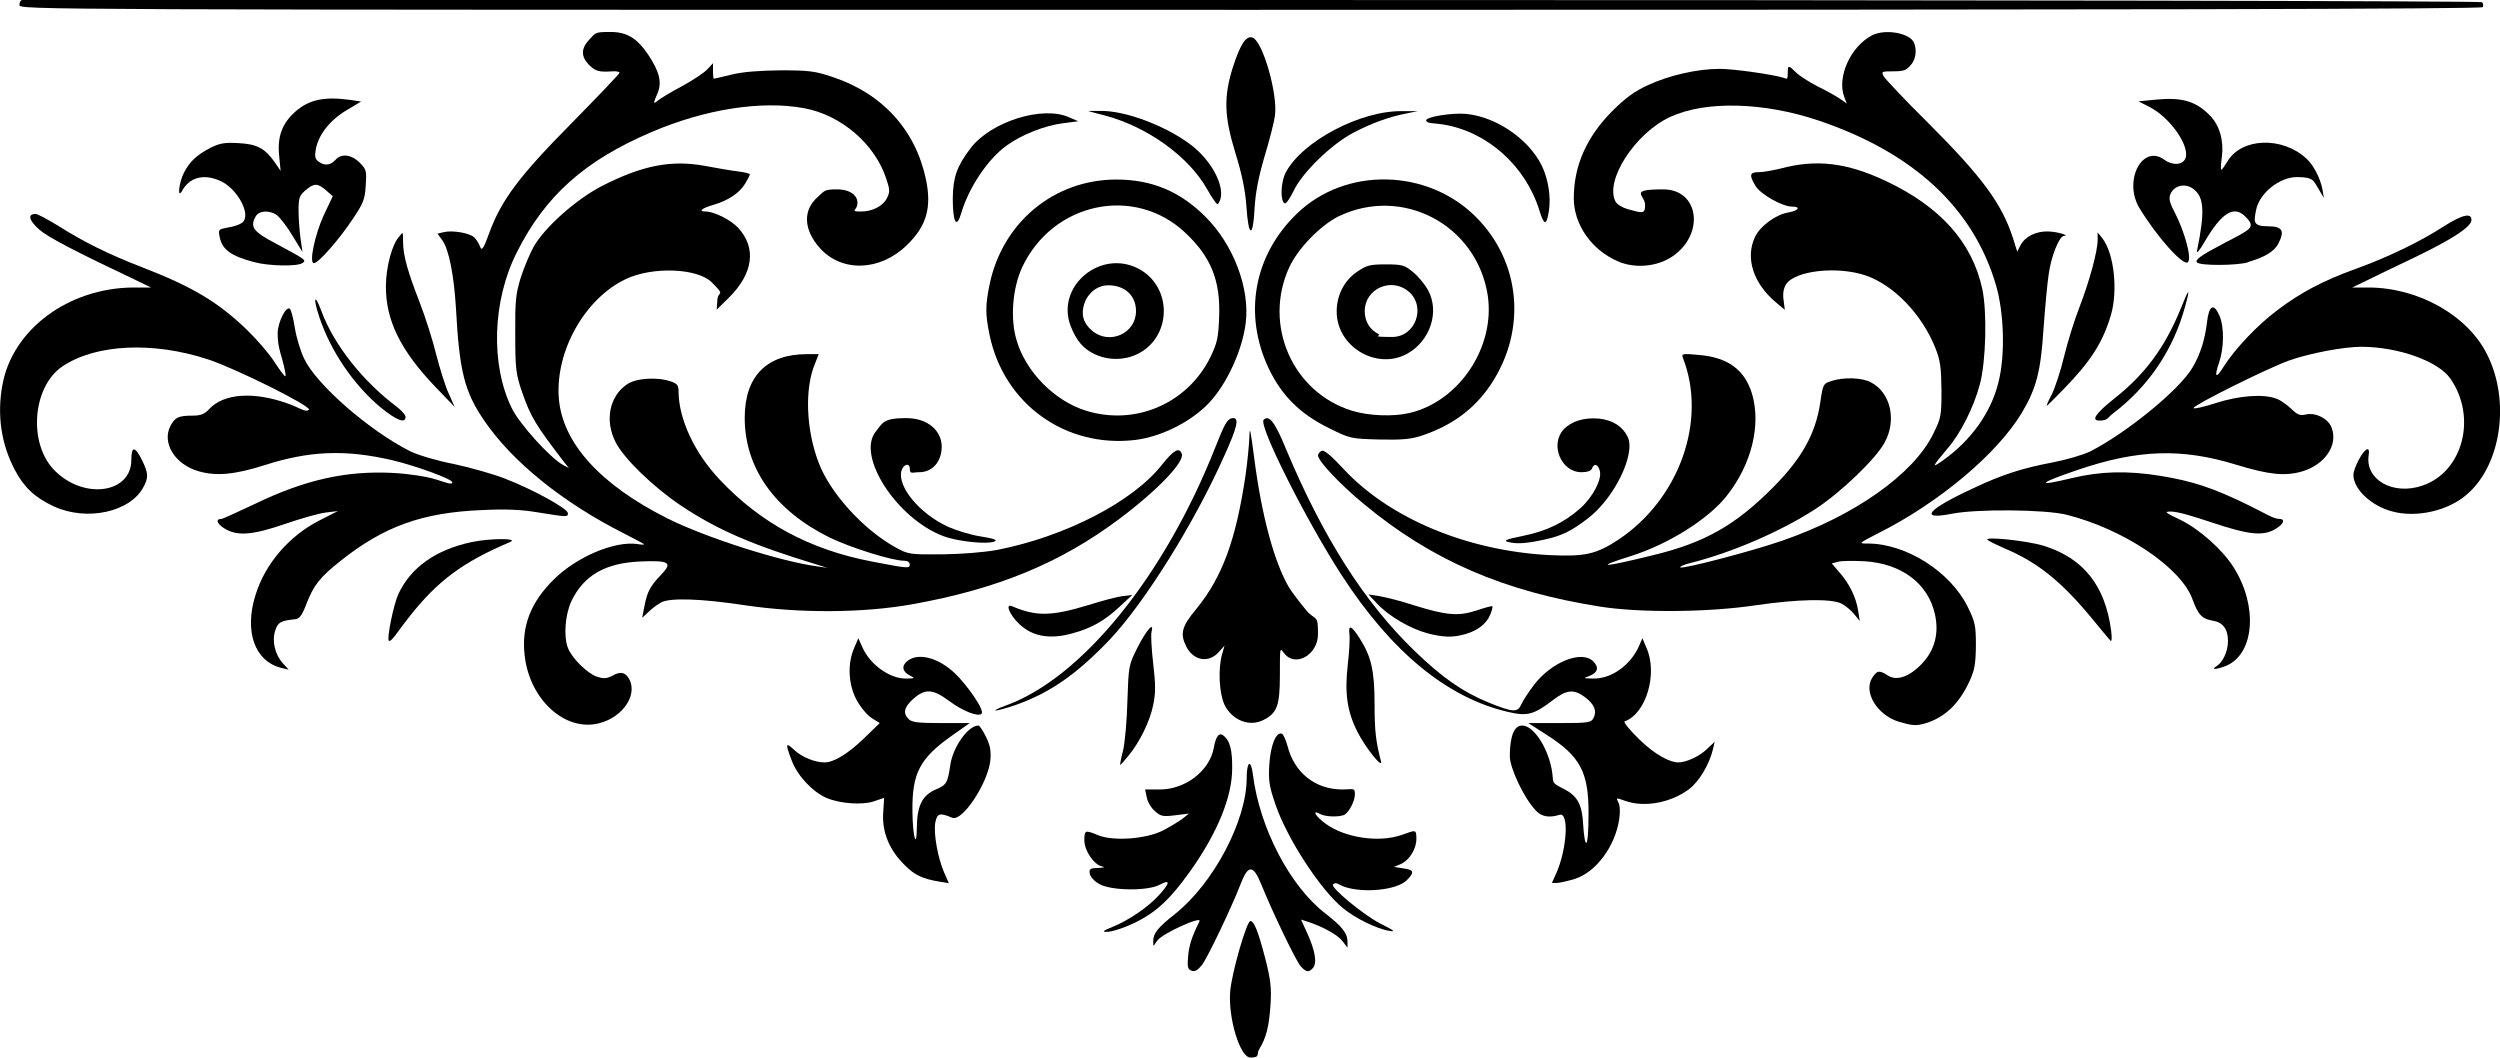 <?xml version="1.0" encoding="UTF-8"?>
<svg id="Layer_1" data-name="Layer 1" xmlns="http://www.w3.org/2000/svg" version="1.1" viewBox="0 0 1016.5 430">
  <defs>
    <style>
      .cls-1 {
        fill: #000;
        stroke-width: 0px;
      }
    </style>
  </defs>
  <path class="cls-1" d="M511.9,426.8c3-4.9,4.1-9.4,4.7-18.4.4-6.7.1-9.9-2.1-18.5-2.9-11.2-4.6-15.4-6.1-15.4s-7.6,21.1-8.2,28.6c-.9,10.8,4,26.9,8.2,26.9s2.4-1.5,3.5-3.2Z"/>
  <path class="cls-1" d="M533.9,393.5c1.7-2,.8-7.1-2.4-14.1l-2.5-5.5,2.2.7c6.1,1.9,12.6,5.4,14.5,7.9l2.2,2.8v-2.4c0-3.4-2.1-6.1-8.9-11.4-14.5-11.1-26.9-34.9-29.6-56.8-.8-6.2-2.5-5.1-2.5,1.7,0,17.2-13.4,42.7-29.1,55.2-7.1,5.6-8.9,7.9-8.9,11.1s.2,1.5,1.8-.4c2.2-2.9,18.2-10.1,17-7.7-3.1,6.3-4.2,9.7-4.6,14.1s-.2,5.4,1.4,6c1.3.5,2.5-.2,4.2-2.3,2.2-2.8,12.2-23.7,15.8-33.1,3-7.8,5.1-7.7,8.3.2,4.5,11.2,14.1,31.1,16,33.3,2.3,2.6,3.4,2.7,5.1.7Z"/>
  <path class="cls-1" d="M561,375.4c-6.7-3.5-20.2-14.6-19-15.8s2.3.1,4.4.9c8,2.8,21.6,1.4,25.6-2.6s2-4.3-2-4.9l-3.2-.5,2.8-1.2c3.5-1.6,6.3-6.1,6.3-10.2s-.3-3.6-6-1.6c-9.2,3.2-22.9,1.2-30.8-4.5-4.3-3.1-5.9-6-2.3-4,2.2,1.1,7.1,1.3,9.6.4,1.9-.8,4.5-5.5,4.5-8.4s-.6-2-5.3-2c-10.9-.1-19.3-6.8-22.1-17.7-.7-2.5-1.7-4.8-2.3-5-2.4-.8-4.6,4.8-5.1,12.6-.4,6.6,0,8.9,2.5,16.2,4.8,14,18.3,34.7,27.5,42.2,5,4.1,13.7,8.4,18.9,9.2,2.7.5,1.8-.2-4-3.1Z"/>
  <path class="cls-1" d="M458.2,376.6c10.6-4.4,16.8-9.8,25.9-22.6,10.9-15.4,16.9-30,16.9-41.5.1-7.4-.9-11.3-3.4-13.3-1.9-1.6-3.2,0-4.1,5-1.7,9.2-11.5,16.8-21.9,16.8h-6s.7,3.3.7,3.3c.3,1.7,1.8,4.3,3.3,5.5,2.3,2.1,3.2,2.3,8.2,1.7l5.6-.7-2.6,2.1c-1.5,1.1-5.1,3.3-8,4.8-6.9,3.5-20.2,4.4-26.3,1.9-5.3-2.2-5.6-2.1-5.6,2.1s3.9,9.9,7.2,10.6c1.4.3.8.5-1.5.6-3.4.1-3.8.4-3.5,2.3.2,1.3,1.8,3.1,3.8,4.2,4.7,2.8,19.8,3,24.7.3,4.3-2.3,4.2-.7-.3,4.2-4.3,4.8-12.3,10.3-19,13-3.7,1.5-4.3,2-2.4,2s5.1-1,8.3-2.3Z"/>
  <path class="cls-1" d="M640.2,357.4c8.7-2.7,16.6-13.3,18.2-24.5.4-2.7.3-5.5-.4-6.7-1-1.9-.9-1.9,2.7-.6,7.8,2.8,18.4.9,25.9-4.6,4.2-3.1,8.4-10.1,9.9-16.4l.7-3-3.4,3.2c-3,2.8-8.2,5.2-11.4,5.2s-9.1-2.8-15.7-9.2c-4-3.9-6.8-7.3-6.1-7.5,8.7-3.1,13.5-19.3,8.9-29.8l-1.7-4-1.3,3c-3.4,7.9-11.3,13.6-18.8,13.4-4-.1-4.1-.1-1.6-1,3.6-1.4,4.2-3.5,1.7-6-4.7-4.7-17,.3-24.1,9.6-2.1,2.8-4.4,6.2-5.1,7.8-1.5,3.5-3.3,3.4-13.2-.6-10.6-4.3-19-10.2-30.2-21-20.5-19.8-37.3-46.3-52.3-82.1-4.5-11-6.9-14.1-9.1-11.9s17.4,41.1,31.8,63.3c20.2,31.1,42.9,49.8,67.7,55.5,7.7,1.8,10.4,1.1,18.2-4.9,5.5-4.2,8.5-4.5,13-1.1,3.8,2.9,4.9,5.6,3.4,8.5-1,1.8-2,2-13.8,2h-12.7s7.5,4.8,7.5,4.8c13.6,8.7,17,15.1,17,31.6s-1.6,14.7-2.2,4.7c-.4-8.1-2.4-11.6-8-14.4s-3.7-2.3-4.8-8c-1.8-9.3-7.5-17.7-12-17.7s-5,8.1-5,12.6,5.6,16.8,10.6,22q3.4,3.7,9.6,1.7c3.9-1.2,3.1,13.5-1.2,23.5l-1.9,4.2h2.2c1.2-.1,4.4-.8,7-1.6Z"/>
  <path class="cls-1" d="M383.9,354.8c-2.6-6-4.4-16-3.6-20.4.8-3.8,1.8-4,6.9-1.9,4.1,1.7,14.6-14.2,15.5-23.5.3-3.7-.1-6-1.8-9.4-1.2-2.5-2.6-4.6-3.1-4.6-4.1,0-10.3,8.6-11.4,16-1.1,7.4-1.5,8.1-5.9,10-5.4,2.3-7.6,6.5-7.7,15.2-.1,9.7-1.7,4.1-1.8-6.3-.2-15.6,3-21.6,16.2-30.9l7.1-5h-11.6c-9.3,0-12-.3-13.2-1.6-2.5-2.4-1.9-4.9,1.9-8.3,4.8-4.2,7.9-4,14.5.9,5.5,4.1,11.8,6.6,13.2,5.2s-6-11.8-10.8-16.4c-6.7-6.4-15-8.6-19.4-5-2.5,2-2,4.4,1.3,6,2,.9,1.7,1.1-1.8,1.1-6.5.1-14.4-5.5-17.6-12.4l-1.8-4-1.7,4c-2.8,6.3-2.4,15,1.1,21.3,1.6,2.9,4.3,6.1,6.1,7.2l3.2,2-6.7,6.5c-6.4,6.1-12,9.5-15.8,9.5s-9-2.1-12.1-4.9c-3.7-3.5-3.9-3-1.2,4.1,2.3,6.2,8.6,12.9,14.3,15.3,5.6,2.3,14.5,2.9,19.2,1.3l4.1-1.4-.4,6.2c-.5,7.8,2.6,15.2,8.8,21.2,4.1,4.1,7.1,5.5,14.2,6.7l3.7.6-1.9-4.3Z"/>
  <path class="cls-1" d="M561.5,309.5c-2.1-8-2.6-12.5-2.6-23.1,0-13.5-1.3-19.3-5.9-26.6-3.5-5.5-4.9-6.1-4.3-1.8.2,1.6-.1,7.2-.7,12.3-1.3,11.4-.3,18.9,3.9,27.2,3.2,6.4,10.5,15.5,9.6,12Z"/>
  <path class="cls-1" d="M458.8,307.3c4.6-5.5,8.8-14.1,10.1-20.7,1-4.7,1-8.3,0-16.7-.7-6-1-11.8-.7-12.9,1.2-4.5-1.9-1.1-5.6,6.1-3.7,7.4-3.7,7.5-4.2,21.9-.2,8-1,17.1-1.8,20.3-.8,3.1-1.3,5.7-1.1,5.7s1.6-1.6,3.3-3.7Z"/>
  <path class="cls-1" d="M782.9,294.1c7.9-2.4,13.7-8,17.9-17.1,2.1-4.6,2.5-7,2.6-14.5,0-8.2-.3-9.6-3.3-15.7-7-14.3-25.1-25.8-40.6-25.8-4,0-3.9,0,4.4-4.3,24.5-12.3,48.3-32.3,58.2-48.9,5.9-9.9,7.7-16.9,8.8-34.2.6-8.3,1.5-18.2,2.1-22.1,1-7.4,4.3-15.5,6.2-15.6,2.7-.1-3.1-1.8-6.6-1.8-4.8-.1-9.2,2.1-11,5.5l-1.4,2.7-1.7-5.4c-4.6-14.2-12.5-24.9-34.7-47.1-9.3-9.2-17.3-17.7-17.9-18.8-1-1.9-.8-2,3.8-2s5.3-.5,7-2.3c2.2-2.3,2.8-6,1.6-9.2-1.6-4.1-11.8-5.9-17.2-3.1-8.7,4.6-14.3,17-11.2,25.1l1,2.6-2.7-1.9c-1.6-1.1-5.7-3.4-9.2-5.1-3.5-1.8-7.4-4.3-8.8-5.7-3-3-3.3-3-3.3.2s-.4,2.4-1.8,2c-4.7-1.4-20.2-3.6-25.9-3.6-9,0-20.5,2.6-29.1,6.6-5.5,2.5-9.2,5.2-14.6,10.6-10.4,10.5-15.6,22.2-15.6,35.4,0,10.6,7.1,20.9,17.8,25.6,6.9,3.1,16.2,2.3,22.4-2,13.2-9.1,10.7-27.2-3.8-27.2s-7.4,2.3-7.4,6.3-1.2,3.3-7.2,1.7c-2.1-.6-4.2-1.9-4.8-3-4.6-8.5,8-28,22.3-34.5,14.3-6.6,38-6,60.2,1.5,38.5,13,62.8,35.4,72.1,66.7,3.4,11.5,3.9,28.9,1,40-3,12.1-11.1,23.4-22.5,31.5-4.8,3.4-4.5,2.7,2-5,5.2-6,10.6-16.8,13-25.9,2.5-9.3,3-29.4,1-38.8-4.1-19-17.1-33.5-39.2-43.9-15.9-7.5-28.3-9-43.1-5-2.9.7-6.8,1.4-8.6,1.4-3.7,0-4,1.2-1.3,5.6,2,3.4,10.9,8.4,14.8,8.4s2.6,1.7-1.5,2.4c-5,.8-11.4,5.5-13.5,9.9-4.1,8.6-.7,19.1,8.8,26.9l3.3,2.8-.5-4c-.4-2.7,0-4.7,1-6.4,3.7-5.6,20.8-7.5,32.4-3.6,11.5,4,22.9,15.8,28.4,29.7,1.9,4.8,2.3,7.8,2.4,16.8,0,10.6-.1,11.3-3.4,18-8,16.3-31.9,33.2-61.5,43.4-12.8,4.4-40.4,11.6-41.3,10.8-.3-.3,1.5-1.1,3.8-1.7,17.3-4.3,37.5-13.1,51.4-22.2,10.2-6.7,24.4-20.3,27.9-26.9,5-9.1,2.4-20.4-5.7-24.5-3.6-1.9-11-2.1-15.9-.5-3.4,1.1-3.5,1.3-4.6,8.9-1.9,12.6-7.5,22.6-19.1,34.3-15.4,15.5-27.9,22.6-49.1,27.7-20.7,5.1-24.1,5.1-8.5.2,15.1-4.8,31.3-15,38.7-24.4,10.1-12.8,14-28.7,10.3-41.4-3-9.9-9.8-14.9-21.8-15.9-6.6-.6-7-.5-6.3,1.3,9.9,25.4-1.5,57.3-26.2,73.8-9.1,6-13.7,7-28.3,6.3-33.5-1.8-64.9-15-83.5-35-5-5.4-7.8-7.8-8.9-7.4-.8.4-1.5,1.2-1.5,1.9,0,2.2,8.9,11.7,18.5,19.6,27.5,22.9,56.9,35.7,96.5,41.9,16.3,2.5,43.7,2.3,63-.6,17.2-2.5,30.8-2.8,35-.6,1.5.8,3.8,2.7,5,4.2l2.3,2.8-.7-4.3c-.8-5.3-3.6-11-7.7-15.6l-3-3.5,2.6-.7c1.4-.4,6.2-.4,10.6-.2,15.2.9,26.1,9.1,28.8,21.8,1.6,7.5-.1,14.2-5.1,19.6-5.1,5.5-10.5,7.5-14.2,5-3.4-2.2-4.3-2-6.2.9-3.8,5.8,1.9,15.3,10.9,18,5.5,1.6,6.9,1.7,10.7.6Z"/>
  <path class="cls-1" d="M243.5,294.1c10.5-2.6,16.6-12.9,11.5-19.2q-1.9-2.3-5.3-.5c-3,1.6-4,1.7-7.1.7-3.8-1.3-10.2-7.6-11.7-11.7-1.8-4.7-1.1-13.5,1.4-18.9,5-10.5,13.7-15.6,28.1-16.2,11.8-.5,13.2.4,8.4,5.4-4.5,4.7-5.7,7-6.8,12.9l-.9,4.6,2.7-2.5c1.4-1.4,3.7-3,5.1-3.8,3.7-1.9,16.3-1.5,34,1.2,22.3,3.3,47.8,3.2,68-.4,34.7-6.2,60.3-16.8,84.2-34.7,15.5-11.6,26.7-23.3,25.4-26.5-1-2.8-3.3-1.5-8,4.4-11.8,15.1-39.4,29.3-67.1,34.7-5.5,1-14.3,1.7-22.5,1.8-13.2.1-13.6,0-18.9-2.9-13-7.2-26.5-22.1-31.1-34.3-5.2-13.5-5.8-30.3-1.5-40.4l1.5-3.8h-4.8c-16.5,0-25.3,9.1-25.3,25.9,0,20.5,12.3,37.7,34.6,48.7,8.5,4.1,25.3,9.4,30.2,9.4,1.4,0,2.3.6,2.3,1.5,0,1.7-.5,1.7-15.5-1.2-25.1-4.8-45.1-15.6-61.7-33.2-10.3-10.9-16.7-24.6-16.8-35.8,0-2.6-.5-3.3-3.1-4.2-5.6-1.9-14.2-1.4-17.9,1.2-7.1,4.8-9.1,14.7-4.6,23.5,3.4,6.7,15.3,18.2,26.6,25.8,14.9,9.9,28.7,15.9,56,24.2l3.5,1.1-4-.6c-15.2-2-45.6-11.8-61-19.5-27.5-13.8-42.8-30.8-44.2-49-1.4-19.1,10.6-40.4,27.2-48.3,10.9-5.2,29.2-4.5,35,1.3s2.6,3.4,2.3,6.9l-.3,4.2,4.8-4.7c10.1-9.9,11.5-20.4,3.9-28.6-3.1-3.3-9.6-6.5-13.2-6.6-3.2,0-1.5-1.4,3.5-2.8,5.7-1.7,10.2-4.7,12.5-8.4,1.1-1.8,2-3.6,2-3.9s-2.1-.9-4.8-1.2c-2.6-.3-8.5-1.3-13.2-2.2-13.9-2.6-25.7-.3-42.3,8.2-10.4,5.4-23.1,16.7-27.6,24.6-1.6,2.9-4,8.6-5.3,12.7-2,6.6-2.3,9.4-2.2,23,0,14.2.3,16.2,2.8,23.5,3.5,10,5.4,13.2,17,28.3l2,2.5-2.3-1.2c-5.2-2.8-17.8-16.7-20.9-23.1-8.7-17.7-7.9-43.7,2-63.3,11.5-23,27.6-37.4,54.8-49,22-9.4,44.8-12.9,62.1-9.7,15.1,2.8,28.8,14.6,33.4,28.8,1.5,4.5,1.5,5.3.1,8-1.6,3-5.8,5.2-10.3,5.2s-2.2-.4-1.7-2.4c.9-3.8-2.6-6.6-8.1-6.6s-5.1.6-7.9,3.1c-6.1,5.3-5.8,13.2.7,20.6,8.9,10.1,24.5,9.7,35.5-1,8-7.7,10.2-15.2,7.8-26.7-4.2-20.1-17.7-35-38-41.7-7.1-2.4-9.6-2.7-21.1-2.7-8.7.1-15.3.6-19.8,1.7-3.8.9-7,1.7-7.3,1.7s-.4-1.4-.4-3.1v-3.2s-2.3,2.5-2.3,2.5c-1.2,1.3-5.8,4.4-10.2,6.8-4.4,2.3-8.8,5-9.8,5.8-2.1,1.8-2.1,1.4-.2-3,1.8-4.4.7-8.7-3.8-15.5-4.6-6.8-8.7-9.3-15.4-9.3s-5.9.4-8.4,2.9c-3.6,3.7-3.7,7-.3,10.5,2.6,2.6,4.2,3,9.6,2.6,1.6-.1,2.8.2,2.8.6s-8.7,9.5-19.4,20.4c-21.4,21.6-28.7,31.4-33.6,44.8-2.2,6.1-3,7.3-3.6,5.7-.4-1.1-1.4-2.8-2.2-3.7-1.6-2-9-3.3-12.7-2.4l-2.5.6,2,2.8c2.6,3.6,4.7,14.1,5.5,27.7,1.4,25.5,3.4,33.6,11.4,45.4,11.5,16.9,32.1,33.5,56.9,46,4.5,2.3,8.2,4.3,8.2,4.4,0,.2-1.3.2-2.8-.1-9.2-1.3-24.6,5.2-33.8,14.3-9.5,9.3-13.3,19.1-12,30.8,1.9,18,16.3,31.3,30.2,27.8Z"/>
  <path class="cls-1" d="M513.8,292.7c5.5-2.8,6.6-5.9,6.6-18.1s0-11.2,1.8-8.9c4.6,5.8,13.7.5,13.7-7.9s-.8-5-4.8-9.7c-2.6-3.1-5.7-7.2-6.9-9.1-6.1-10.3-11.2-29.3-14.2-52.5-1.5-11.6-1.9-13.6-2-9-.1,3.3-.8,10.5-1.6,16-3.9,26.1-9.4,41.1-19.9,54-6.1,7.3-6.8,10.2-4.1,15.5,2.9,5.6,8.9,6.7,13,2.3l2.5-2.8-1,3.5c-1.7,6-1.2,15.9,1,20.6,3.1,6.3,10.2,9.1,15.9,6.1Z"/>
  <path class="cls-1" d="M413.1,286.6c13.8-4.9,24.6-12.4,38-26.4,14.2-15,34.5-47.4,46.8-75.1,5.2-11.5,6-15.1,3.5-15.1s-3.7,3-7.3,12c-20.8,52.6-54.5,94-85.5,105-2.8,1-4.5,1.9-3.7,1.9s4.5-1,8.2-2.3Z"/>
  <path class="cls-1" d="M905.4,270.6c11.3-5,12.7-24.3,2.8-39.9-4.5-7.2-14-15.6-21.6-19.3-6.3-3-6.8-3.4-3.9-3.4s9.3,2,16.8,4.5c15.3,5.1,20.9,5.6,26,2.4,3.1-1.9,3.8-3.9,1.3-3.9s-6.5-2.7-13.2-5.9c-13.9-6.8-22.3-9.5-35.1-11.6-13.5-2.2-24.4-1.9-36.1.9-14.8,3.6-13.9,2.2,2-3.2,24.8-8.5,42.6-9.1,65-2.2,13.1,4,19.6,4.7,26.6,2.7,9.4-2.8,14.8-10.8,12-17.9-1.4-3.6-6.3-6.1-10.3-5.3-2.5.6-3.5.2-6.1-2.3-1.8-1.7-4.5-3.6-6-4.1-5.3-2-15.1-1.3-24.7,1.8-4.9,1.6-9,2.5-9,2,0-1.2,29.9-16.1,38.8-19.3,8.5-3,22.2-5.6,29.6-5.6,15.1.1,31.1,5.9,36,12.9,11,15.8,5.1,38.1-11.5,43.6-11.9,4-23.2-2.5-21.7-12.4.3-1.9,0-2.7-.7-2.4-1.8.6-5.5,7.8-5.5,10.4,0,5.7,7.1,12.5,15.6,14.8,9.9,2.8,23.1-.2,30.7-7,13.8-12,17.5-37.8,8.2-56.5-7.8-16-27.7-27.3-48-27.5h-7s5-2.4,5-2.4c2.7-1.4,12-5.8,20.5-9.9,15.5-7.5,23-12.4,23-15.2s-3.3-2.4-11.2,2.6c-9.7,6.3-22.8,12.6-35.8,17.3-13.3,4.8-22.4,9.6-31.9,16.8-8.2,6.1-17.5,16-22,23.2-3,4.9-3.8,4.1-1.7-1.9,2-5.9,2.1-14.4.2-18.9-2.3-5.4-4.3-4.5-5.1,2.3-.8,7.1-2.7,13.2-5.9,18.6-5.2,9-26.8,26.6-41.7,34.2-2.7,1.3-9.4,3.3-15.1,4.4-12.6,2.4-20.7,5-32.3,10.5-18.7,8.6-22.5,13.1-8.8,10.4,10-2,37.8-1.8,46.7.4,23.1,5.8,46.4,21.4,51.1,34.2,2.4,6.6,3.9,8.1,8.4,8.9,4,.6,6.1,3.4,6.1,8.2s-2.5,9-4.7,10.3c-2.7,1.6.5,1.3,4.2-.3Z"/>
  <path class="cls-1" d="M115.1,269.8c-3.3-3.6-4.6-9.1-3.2-13.4,1.1-3.4,2.2-4,7.9-4.6,2-.2,2.9-1.4,4.7-6,3-7.9,5.6-11.1,13.9-17.7,17.7-14.1,33.3-19.7,57.5-20.7,10-.5,16.1-.2,23.2,1,11.9,1.9,11.8,1.9,11.8.2s-13.9-9.5-25.6-14c-5.1-2-14.5-4.6-21.1-6-6.7-1.3-14.3-3.6-17.4-5.1-16.8-8.5-38.1-27.1-43.1-37.6-1.5-3.1-3.2-8.7-3.8-12.5s-1.5-7.3-2-7.8c-1.5-1.5-5,5.5-5,9.9s.8,7.1,1.9,10.8c1,3.7,1.6,6.7,1.2,6.7s-2.3-2.6-4.4-5.8c-2-3.2-7-9-11-12.9-11.9-11.5-22.3-17.7-43-25.7-13.4-5.2-23.2-10-33.8-16.7-4.4-2.7-8.5-4.9-9.3-4.9-3.4,0-2.8,2.5,1.4,6.3,3.8,3.3,14.4,8.8,41,21.4l4.5,2.2h-7.5c-26.2.3-48.8,17.1-52.9,39.5-2.3,12.3-.5,24.3,5.1,34.8,3.7,7,8.2,11.2,15.8,14.7,13.4,6.2,31.2,2.3,36.5-8,2-3.7,1.9-5.5-.5-10.5-3-6.1-4.5-6.2-4.5-.4,0,13.6-19.2,16.3-31.1,4.4-10.9-10.8-9.2-33.9,2.9-42.3,13.5-9.2,36.9-10.4,59.6-2.9,11.4,3.8,42.1,19.1,40.8,20.4s-4.1-1-8.8-2.6c-13.8-4.9-26-4-31.8,2.4-1.9,2-3.4,2.6-6.7,2.6-5.7,0-7.2.7-9,4.2-3.6,6.9,1.9,15.7,11.4,18.4,7.2,2.1,14.7,1.4,27-2.5,18.1-5.8,32.7-6.4,51.7-2,9.7,2.3,24.5,7.7,24.5,9s-3-.1-6.8-1.2c-3.8-1.2-11.3-2.3-17.3-2.6-19.1-1-36,2.8-56.6,12.8-6.8,3.2-12.7,5.9-13.2,5.9-2.5,0-1.8,2,1.3,3.9,5.1,3.2,11.4,2.7,24.7-1.9,6.4-2.2,13.8-4.3,16.5-4.6l4.9-.6-7.3,3.7c-12.5,6.3-22.3,17.7-26.2,30.4-4.7,14.9-.3,27.1,10.6,29.7l2.9.7-2.3-2.5Z"/>
  <path class="cls-1" d="M858.4,256.5c-2.4-18.4-11.3-29.6-27.5-34.6-6.5-2-24.1-3.9-22.8-2.4.5.5,3.6,2,7,3.5,13.3,5.6,22.9,13.3,35.1,28,3.9,4.7,7.4,9,7.9,9.5s.7-.9.3-4Z"/>
  <path class="cls-1" d="M166.4,250.8c11.5-14.6,21.8-22.3,41-30.4,3.8-1.6-7.8-1.6-15.6,0-14.5,3.1-24.7,10.2-29.8,21.1-1.9,4-4.8,18.1-3.9,19s3.9-4.2,8.3-9.7Z"/>
  <path class="cls-1" d="M595.9,257.8c4.9-1.4,8.5-4.2,10-7.8.7-1.7,1.1-3.2.9-3.5-.2-.2-3.1.6-6.4,1.7-7.3,2.4-12.1,2.1-25.5-2.1-5.2-1.7-11.5-3.3-14-3.7l-4.5-.7,3.5,3.7c4.8,5.2,13.5,10.2,20.5,12.1,6.6,1.7,10.4,1.8,15.5.3Z"/>
  <path class="cls-1" d="M436.1,257.5c7.5-2,13-5.1,18.9-10.6l5.4-5-4.1.5c-2.2.3-8.4,1.9-13.7,3.6-15.1,4.6-21.2,4.7-31.1.5-2.9-1.3-1.1,3.4,2.9,7.2,5.3,5.1,12.5,6.4,21.7,3.8Z"/>
  <path class="cls-1" d="M627.5,219.5c7.4-1.6,11.2-3.4,18.1-8.7,10.8-8.2,19.6-26.3,16.2-33.2-2.1-4.3-6.1-6.8-11.7-7.4-6-.5-11.1,1-14.3,4.4-5.7,6.1-1.1,17.4,7.2,17.4,2.4,0,3.9-.5,4.3-1.5.8-2.3,2.5-1.8,3.2,1,.9,3.5-2.9,10.7-8.1,15.3-6.6,5.8-13.8,9.2-23.2,11.1-6.5,1.3-8,1.9-6.2,2.4,3.5,1,7.5.7,14.5-.8Z"/>
  <path class="cls-1" d="M404.3,220.2c1.5-.6,0-1.2-5.6-2.1-4.1-.6-10.2-2.5-13.6-4.1-11.3-5.3-20.2-16.1-18.6-22.5.7-2.7,3.4-3.5,3.4-1s1.1,1.5,3.9,1.5c5.3,0,9.1-4.3,9.1-10.4s-5.2-11.6-14.5-11.6-9.5,1.9-12.4,5.6c-7.8,9.9,8.7,35.3,27.6,42.4,5.9,2.2,17.7,3.4,20.7,2.2Z"/>
  <path class="cls-1" d="M461.5,178.9c10.6-1.3,22.7-7.3,30.1-15.1,7.1-7.5,13.5-21.2,14.9-32.4,1.8-14.1-5-32-16.4-43.3-10.3-10.3-21.8-15.1-36.2-15.1-25.2,0-46.2,17.3-51.5,42.5-1.8,8.8-1.8,12.2,0,20.9,5.9,27.9,30.8,45.8,59.1,42.5ZM441.6,167c-12.9-4-24.6-15.9-28.3-28.8-2.6-8.8-1.6-21,2.3-29.5,12.4-26.4,45.5-33.5,66.2-14.2,10.6,9.9,14.5,19.6,13.9,34.4-.3,8.5-.8,10.6-3.6,16.4-9.3,18.8-30.5,27.9-50.5,21.7Z"/>
  <path class="cls-1" d="M463,143.7c13.6-7.2,13.6-27.2,0-34.4-15.5-8.2-33.8,7.1-27.7,23.2,2.4,6.1,5.2,9.4,10,11.6,5.7,2.6,12.3,2.4,17.7-.4ZM444.1,134.5c-3.6-3-4.7-6.6-3.2-11.1,1.5-4.4,5.4-7.4,9.7-7.4,6.8,0,11.3,4.2,11.3,10.5,0,9.1-10.8,13.9-17.8,8Z"/>
  <path class="cls-1" d="M577.9,177.2c12.6-4.2,21.6-10.9,28.3-20.9,14.7-22.1,12.2-49.9-6.2-68.2-19.7-19.6-52.8-20.3-72.5-1.4-17.7,16.9-22.1,41.1-11.6,63.2,5.3,11,12.7,18.4,24.5,24.2,8.5,4.2,8.8,4.3,20.3,4.6,9.3.2,12.8-.1,17.2-1.5ZM549.7,167c-24.2-7.5-36.2-34.9-25.5-58.3,3.5-7.6,12.6-17,20-20.7,26-12.6,56.2,3.4,60.7,32,3.2,21-11.5,43.1-31.7,47.9-6.7,1.6-16.7,1.2-23.5-.9Z"/>
  <path class="cls-1" d="M572.4,143.7c9.1-5.2,13-16.9,8.3-25.6-1.3-2.5-4.1-5.8-6.2-7.5-3.4-2.8-4.4-3.1-11-3.1s-7.8.4-11.4,2.8c-5.4,3.5-8.6,9.6-8.6,16.3-.1,14.4,16.4,24.2,28.9,17.1ZM560.6,135.9c-3.7-1.9-5.7-5.2-5.7-9.4,0-9.1,10.8-13.9,17.8-8,7.3,6.1,2.9,18.5-6.6,18.5s-4.3-.5-5.5-1.1Z"/>
  <path class="cls-1" d="M858.9,168.3c14.6-11,24.8-26,29.6-43.8,2.2-8,1.6-7.6-1.9,1.2-6.4,15.6-14.4,26.5-27,36.4-7.5,6-9.5,8.9-6,8.9s3.4-1.2,5.3-2.7Z"/>
  <path class="cls-1" d="M164.9,169.5c0-.8-1.7-2.7-3.7-4.2-13.8-10.4-25.3-25-30.4-38.5-2.9-7.9-3.7-6-.9,2.3,4.6,13.8,14,27.5,24.8,36.5,6.5,5.3,10.2,6.8,10.2,3.9Z"/>
  <path class="cls-1" d="M839,158.3c11.2-11.5,16-19.1,19.3-30.2,2.9-10,1.3-24.9-3.4-31.1l-2-2.5v3.1c0,4.5-3.3,16.7-7.4,27.3-2,5.1-4.8,14.1-6.2,19.9-1.4,5.9-3.7,12.8-5,15.5-1.4,2.6-2.3,4.7-2.1,4.7s3.2-3,6.8-6.7Z"/>
  <path class="cls-1" d="M182.4,159.9c-1.4-3-3.6-10.2-5.1-16-1.4-5.7-4.4-15.1-6.6-20.8-4.9-12.5-6.8-19.3-6.8-24.6s-.2-3.8-1.5-2.4c-2.9,2.9-5.5,12.5-5.5,20.4,0,13.9,6,26.1,20.3,41l7.7,8-2.5-5.6Z"/>
  <path class="cls-1" d="M913.9,106.6c6.9-2,10.8-4.3,12.5-7.6,2.7-5.3,1.6-7-4.5-7s-5.4-2.2-4.6-6.5c1.3-6.9,9.5-13.5,16.6-13.5s6.7,1.5,9.1,5.3l1.9,3.2-.6-3.5c-.9-4.7-3.7-10-6.6-12.6-9.8-9-26.3-8.4-32,1.2-1.1,1.8-2.2,3.4-2.5,3.4s-.2-2.3.2-5.1c.9-6.6-.9-12.9-4.8-16.9-5.8-5.9-11.3-7.5-22-6.5l-7.1.7,4.5,2.3c8.4,4.3,16.5,15.9,14.6,20.9-1.1,2.7-5.2,3-8.5.6-9-6.7-16.9,8.5-10.2,19.6,7.1,11.7,17.9,23.8,19.7,22s-1.8-13.2-4.9-19.3c-2.7-5.2-3-6.6-2.1-8.6,1.6-3.4,6-4.3,9.2-1.9,4.4,3.3,4.8,9.1,1.5,25.2-.3,1.4,1.1-.2,3.1-3.7,6.9-11.8,11.9-14.9,16.5-10.3s2.4,5.1-8.8,11c-9.2,4.8-11.8,6.7-10.8,7.7,1.3,1.4,15.9,1.3,20.6,0Z"/>
  <path class="cls-1" d="M122.9,107c1.8-1.2,1.7-1.3-11-8.1-8.9-4.7-10.3-6.6-8-10.8,1.3-2.5,5.6-2.8,8.7-.6,1.2.9,4.1,4.6,6.3,8.3l4.1,6.7-.8-5.5c-.4-3-.8-8.1-.8-11.3,0-5.2.3-6.2,2.8-8.3,3.5-3,4.9-3,8.4,0l2.7,2.4-3.7,7.8c-3.6,7.9-6,19.4-4,19.4s10.7-10.2,15.8-17.9c4.3-6.4,5-8,5.3-13.7.4-6,.3-6.5-2.6-9.4s-7.1-3.9-9.7-1c-2.1,2.3-4.4,2.5-6.9.7-1.4-1-1.6-2.1-1.1-5,1.1-5.9,5.7-11.8,12.4-15.8l6-3.6-4.6-.7c-10.4-1.4-16.5-.1-22,4.7-5.5,4.8-7.5,10.3-6.7,18l.6,6.2-2.3-3.4c-4.1-5.8-7.2-7.5-14.8-7.9-5.5-.3-7.6,0-11.2,1.8-5.7,2.9-8.6,5.6-11,10.2-2.1,4.1-2.8,11.1-.7,7.3,2.9-5.3,8.6-6.9,15.1-4.1,7.3,3,13.3,14.2,9.2,17.2-.9.7-3.5,1.6-5.7,1.9-3.8.7-4,.8-3.4,3.8,1,5.2,4.6,7.8,14.1,10.3,5.9,1.6,17.4,1.8,19.5.4Z"/>
  <path class="cls-1" d="M510.1,84.8c.4-6.6,1.6-12.8,4.1-21.3,2-6.6,3.9-14,4.2-16.5,1.2-8.7-4.9-30.1-9.1-31.7-2.6-1-5,2.7-8,12-3.8,12.1-3.6,20,1.1,35.2,2.6,8.4,3.9,14.8,4.4,21.4.8,12.7,2.7,13.1,3.3.9Z"/>
  <path class="cls-1" d="M629.4,87.8c1.3-5.5.7-12.1-1.5-18.1-4.4-11.8-18.7-22.2-31.9-23.4-5.6-.5-16.1,1.2-16.1,2.6s3.1,1.1,6.8,1.7c18,2.9,33.5,16.7,39.2,34.9,1.7,5.6,2.7,6.2,3.5,2.3Z"/>
  <path class="cls-1" d="M390.8,86.8c3.1-10.6,10.9-22.2,18.6-27.7,6.1-4.4,15.5-8.1,22.9-9l6.1-.8-3.7-1.6c-10.8-4.9-31.9,1.8-40.1,12.6-5.6,7.4-7.1,11.8-7.2,20.4,0,9.7,1.5,12.5,3.4,6.1Z"/>
  <path class="cls-1" d="M525.9,77.8c3.4-7.5,15.6-19.3,24.5-23.9,7.5-3.9,14.4-6.4,21.6-7.8l4.4-.9h-6c-17.1-.4-41.1,12.3-47.7,25.1-2,4-2.2,11.7-.3,12.4.6.2,2.1-2.1,3.5-4.9Z"/>
  <path class="cls-1" d="M496.3,80.7c1.4-5.9-4.1-15.8-12.2-21.9-10.2-7.7-26.7-13.9-36.7-13.7h-5c0,.1,7,1.9,7,1.9,17.2,4.6,34,16.7,41.4,29.9,1.9,3.4,3.8,6.1,4.2,6.1s.9-1,1.3-2.3Z"/>
  <path class="cls-1" d="M1009.5,2.9c.3-.6.2-1.5-.3-2S813.2,0,509.3,0c-274.4,0-499.5,0-500.2,0s-1.2.9-1.2,2c0,2,.7,2,500.4,2,359.3,0,500.7-.3,501.2-1.1Z"/>
</svg>